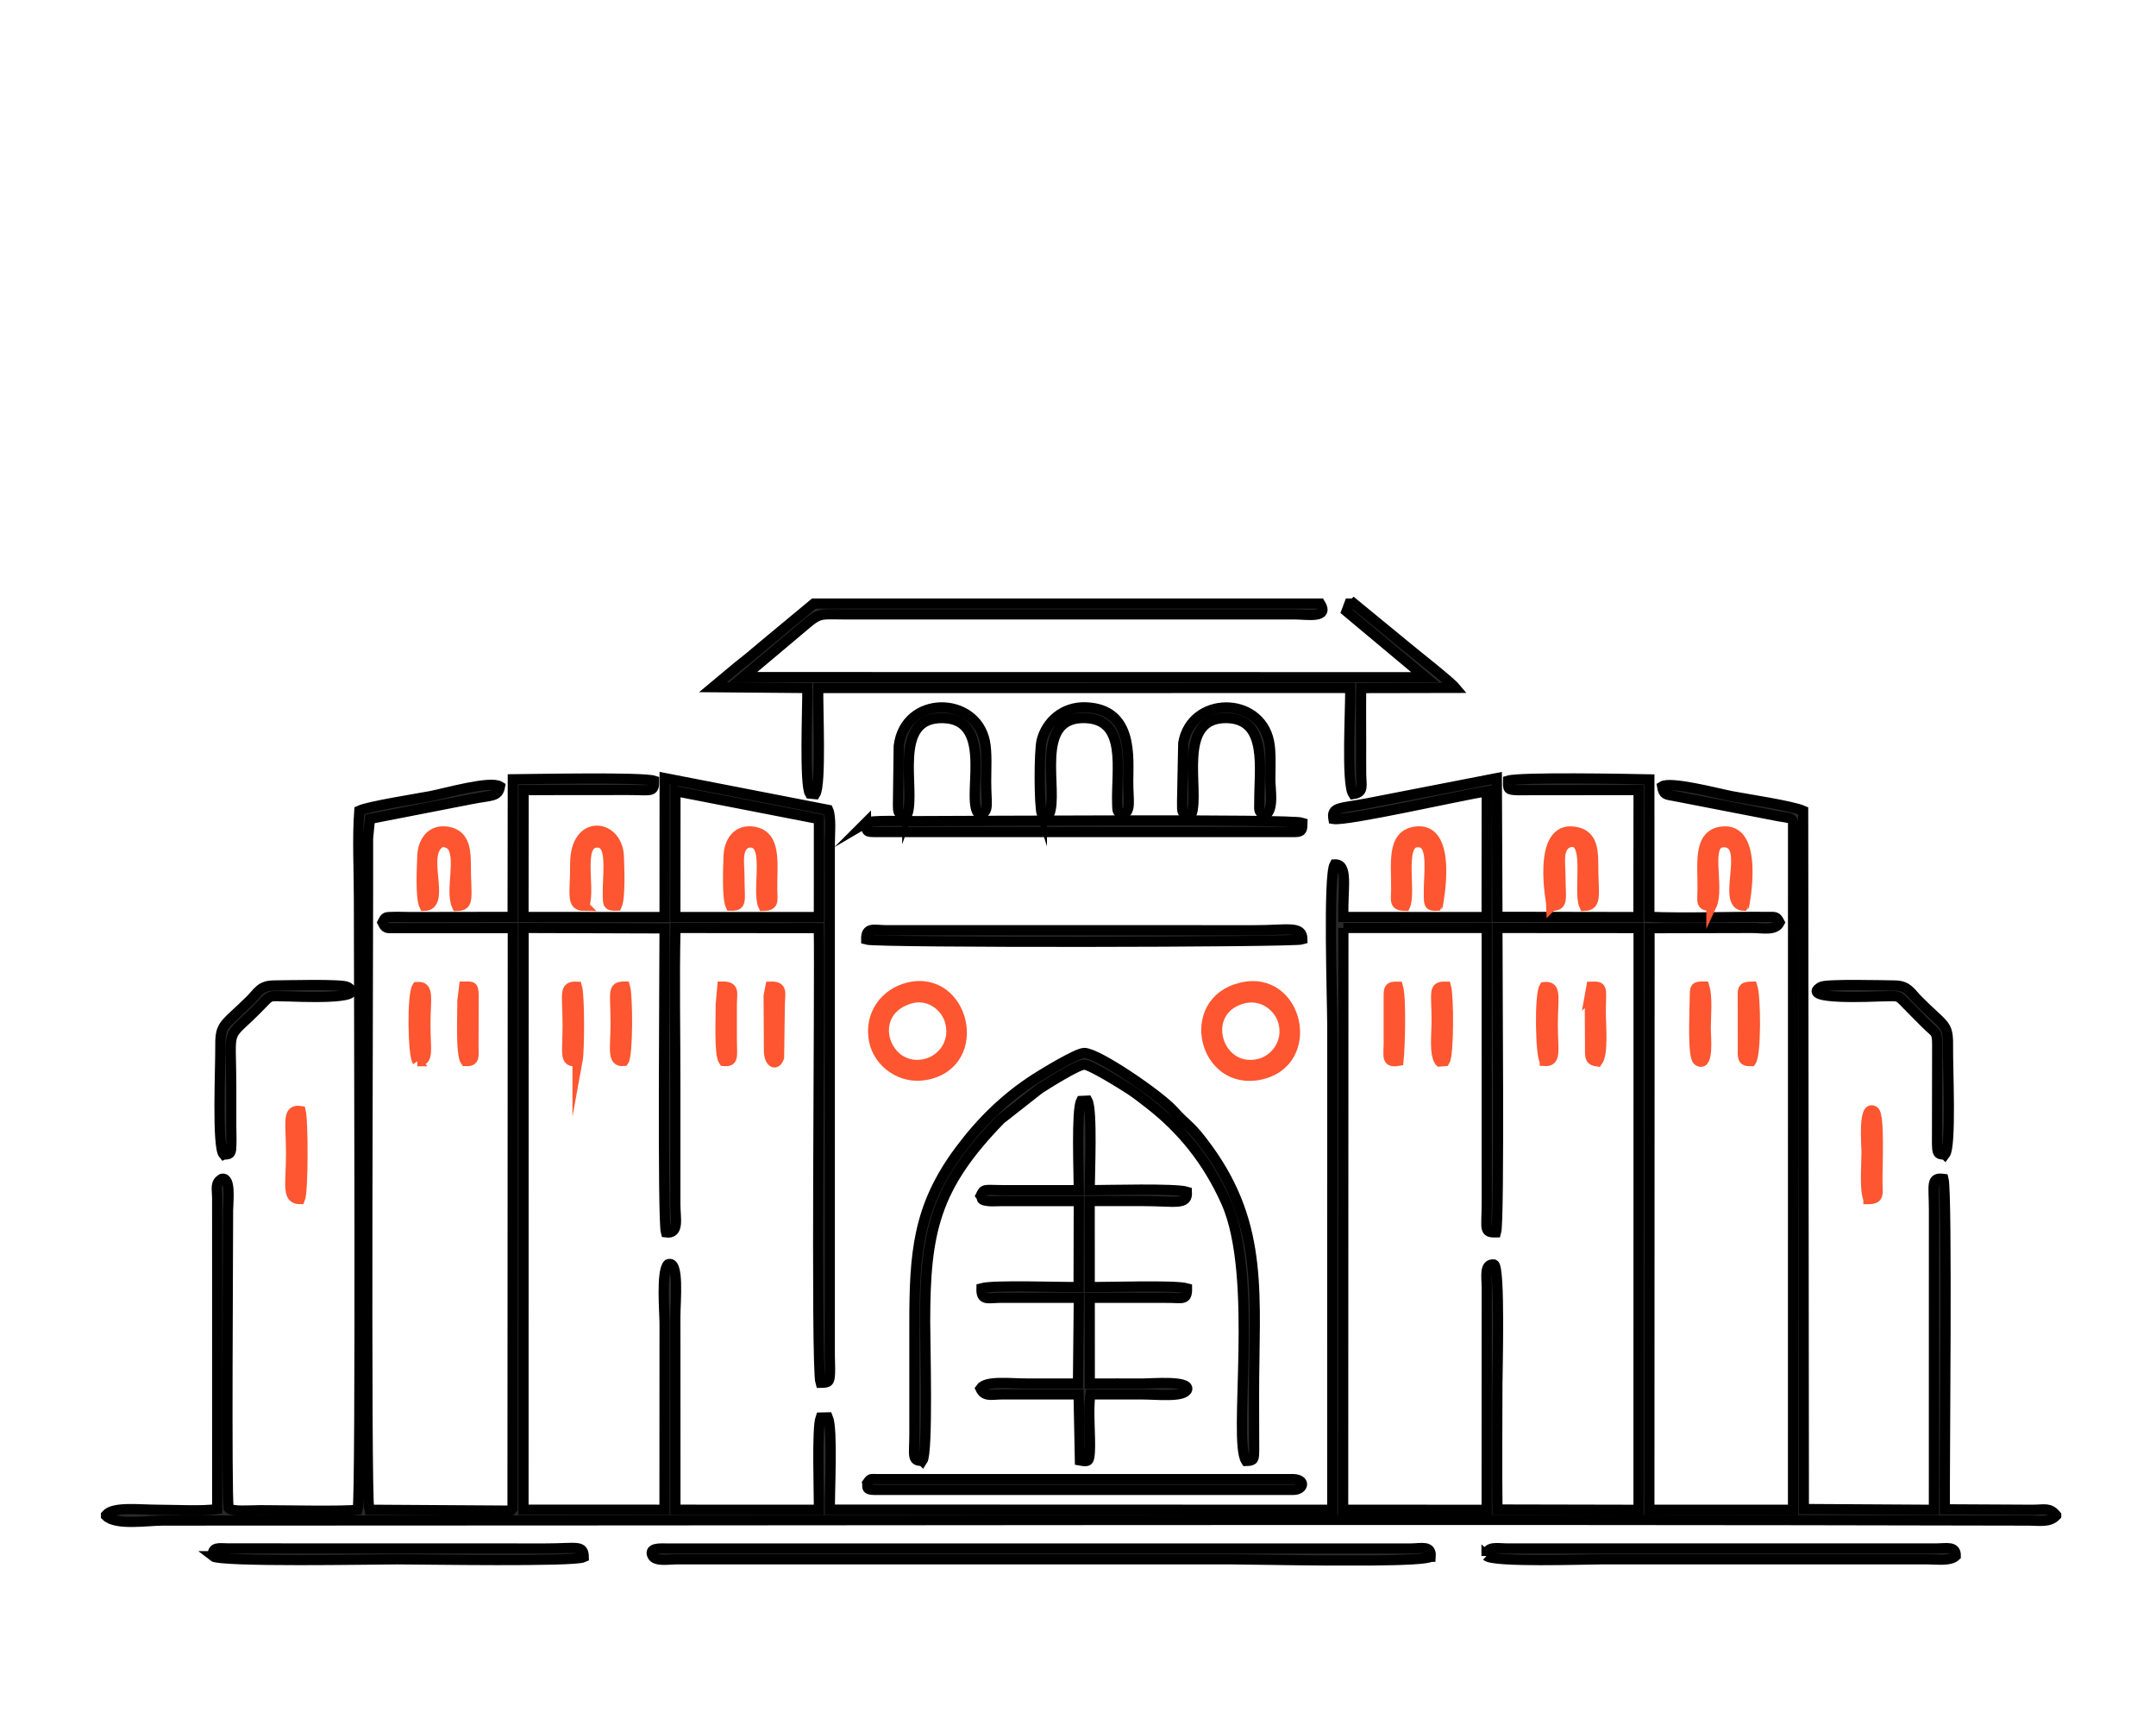 <?xml version="1.0" encoding="UTF-8"?>
<!DOCTYPE svg PUBLIC "-//W3C//DTD SVG 1.1//EN" "http://www.w3.org/Graphics/SVG/1.1/DTD/svg11.dtd">
<!-- Creator: CorelDRAW -->
<svg xmlns="http://www.w3.org/2000/svg" xml:space="preserve" width="42.333mm" height="33.867mm" version="1.1" style="shape-rendering:geometricPrecision; text-rendering:geometricPrecision; image-rendering:optimizeQuality; fill-rule:evenodd; clip-rule:evenodd"
viewBox="0 0 4233.32 3386.66"
 xmlns:xlink="http://www.w3.org/1999/xlink"
 xmlns:xodm="http://www.corel.com/coreldraw/odm/2003">
 <defs>
  <style type="text/css">
   <![CDATA[
    .str0 {stroke:black;stroke-width:20;stroke-miterlimit:22.926}
    .str1 {stroke:#FD5631;stroke-width:20;stroke-miterlimit:22.926}
    .fil3 {fill:#2C2B2B}
    .fil0 {fill:#2A2A2A}
    .fil2 {fill:#2A2929}
    .fil1 {fill:#2A292A}
    .fil4 {fill:#FD5631}
   ]]>
  </style>
 </defs>
 <g id="Layer_x0020_1">
  <path class="fil0 str0" d="M2637.73 1821.83l281.43 0.04 0.07 539.89c-0.02,52.01 -6.62,58.3 18.39,57.74 6.99,-24.32 2.19,-525.38 2.58,-597.68l277.23 0.2 -0.17 1142.15 -277 -0.58c-1.1,-81.6 -0.13,-163.87 -0.13,-245.54 0,-24.57 5.8,-229.73 -6.6,-235.57 -19.75,-2.03 -14.43,23.94 -14.32,44.8l-0.13 436.89 -281.79 -0.16 0.44 -1142.18zm-1311.46 -268.64l281.73 54.87 -0.09 192.38 -281.86 -0.07 0.22 -247.18zm-319.93 1408.57c-6.17,5.38 1.53,3.12 -13.37,3.96l-267.97 -1.69c-7.4,-24.53 -1.71,-1129.8 -2.3,-1318.44l3.73 -37.91 200.02 -38.99c39.09,-7.81 51.48,-3.6 55.33,-24.73 -18.95,-12.04 -106.56,13.3 -136.5,19.02 -26.36,5.03 -121.27,19.86 -139.79,28.45 -4.05,52.7 -0.72,118.69 -0.72,172.92 0,137.91 4.13,1180.04 -2.46,1199.65 -26.76,3.55 -148.86,0.95 -191.87,0.95 -17.77,0 -55.31,3.26 -61.65,-4.21 -4.21,-31.61 -1.01,-501.76 -1,-584.58 0,-16 6.4,-65.38 -11.92,-61.96 -13.94,7.88 -9.71,19.14 -9.46,36.72l0.05 611.82c-29.78,4.39 -81.77,1.36 -113.95,1.36 -40.14,0 -89.54,-6.81 -104.37,10.17l0 1.74c19.29,19.41 81.45,9.21 111.57,9.21 1220.61,0 2443.4,-2.86 3663.64,0.01 21.58,0.05 40.76,4.29 53.98,-9.74l0 -0.62c-13.18,-15.76 -22.09,-10.92 -46.75,-10.79l-171.91 -0.89c-0.71,-81.2 5.19,-619.07 -2.58,-648.76 -25.61,-3.47 -18.74,11.54 -18.73,61.73l-0.09 587.98 -255.39 -1.52 -1.37 -1371.02c-21.86,-9.64 -111.36,-22.91 -140.39,-28.53 -27.89,-5.41 -120.03,-29.75 -136.6,-19.2 2.82,16.8 7.4,15.97 25.14,19.13l201.99 39.24c19.87,3.68 27.43,2.66 30.03,10.95l-0.06 1350.91 -282.09 -0.07 0.35 -1141.73 201.04 -0.46c22.59,0.04 45.81,6.04 54.39,-10.71 -6.49,-12.79 -7.88,-10.81 -25.29,-10.97 -73.33,-0.67 -159.93,2.82 -230.47,-0.13l-0.03 -269.94c-43.18,-0.84 -252.52,-4.82 -277.34,2.49 -0.26,16.8 -1.2,17.99 17.91,18.74l238.28 -0.24 -0.28 249.37 -276.87 -0.45 -1.22 -272.38 -254.77 49.59c-53.57,10.07 -70.31,6.64 -66.08,30.74 26.05,4.48 250.69,-46.55 301.02,-54.41l-0.17 246.92 -281.43 -0.2c-1.1,-58.17 10.19,-104.66 -17.03,-103.2 -13.05,22.9 -4.59,268.46 -4.59,315.61l-0.06 951.43 -986.44 -0.31c-0.59,-35.29 5.98,-157.89 -3.84,-181.08l-14.31 0.32c-7.66,21.37 -3.02,146.11 -3.43,181.06l-281.68 -0.09 -0.16 -379.11c0,-29.89 8.21,-112.5 -14.35,-102.67 -13.72,13.48 -6.77,93.62 -6.77,117.07l-0.16 364.73 -276.88 -0.11 0.17 -1142.09 276.84 0.85c0.11,69.77 -4.28,573.15 2.63,596.91 27.03,3.89 18.53,-27.98 18.52,-54.22l0 -233.93c0.04,-102.55 -2.1,-207.28 0.23,-309.6l281.47 0.32c2.45,107.14 -6.19,862.1 3.34,892.7 16.17,-0.14 17.67,-1.55 18.58,-18.08 0.59,-10.58 -0.35,-25.19 -0.37,-36.3l0 -1004.09c0,-15.77 3.18,-52.4 -3.13,-66.39l-321.13 -62.46 -0.16 272.86 -276.98 -0.05 0.17 -249.2 205.77 -0.2c46.48,0.09 50.64,5.34 50.41,-18.16 -23.18,-7.39 -234.27,-3.17 -277.34,-2.82l-0.35 270.17 -200.99 0.32c-10.45,-0.02 -22.55,-0.64 -32.73,-0.3 -16.08,0.53 -15.95,-0.82 -21.84,10.98 6.39,12.84 7.83,10.94 25.48,11.04l230.43 0.04 -0.55 1139.55z"/>
  <path class="fil1 str0" d="M2658.46 1184.93l-8.9 0 -5.75 15.36 154.51 129.23 -1338.92 -0.2 88.33 -74.22c66.89,-55.66 48.91,-48.89 113.4,-48.87l881.73 0c23.76,0.02 67.96,8.47 49.41,-21.3l-994.19 0 -99.26 82.4c-15.99,13.68 -32.6,27.56 -49.43,40.57l-49.46 41.24 185.32 1.58c0.43,36.24 -6.14,188.84 4.96,207.31l10.6 1.02c12.06,-18.91 4.91,-170.16 5.82,-208.28l1044.51 -0.14c0.84,39.8 -8.09,187.56 5.8,208.32 21.69,-3.25 15.94,-15.59 15.69,-39.28 -0.21,-19.19 -0.07,-38.43 -0.07,-57.63 0,-36.99 -0.45,-74.26 0.14,-111.22l185.17 -0.35c-11.21,-13.48 -79.13,-66.3 -98.9,-82.98l-100.51 -82.56z"/>
  <path class="fil2 str0" d="M1925.67 2347.36c5,6.4 -3.46,8.41 16.1,10.8 4.8,0.59 19.43,-0.12 25.23,-0.17l151.24 0.08 -0.41 168.67c-37.32,0.54 -166.64,-4.34 -190.7,2.39 -0.85,25.08 11.48,19.13 36.2,18.8l154.98 -0.02 -1.72 168.36c-33.06,-0.02 -66.11,-0.01 -99.17,-0.01 -34.9,0 -81.63,-6.35 -92.38,9.77 7.62,16.77 21.51,11.77 41.97,11.57l150.8 -0.02 2.61 129.7c16.33,2.94 18.17,2.47 19.44,-15.69 2.03,-29.04 -4.04,-84.6 1.27,-114.03 33.14,-0.02 66.28,-0.01 99.42,-0.01 31.87,0 84.81,6.54 90.57,-9.92 3.77,-17.78 -69.43,-11.37 -86.97,-11.37 -34.28,0 -68.59,-0.17 -104.35,0.06l-0.09 -168.43 158.59 0.1c23.46,0.36 32.87,4.92 32.45,-18.64 -23.14,-6.82 -153.92,-2.04 -191.09,-2.63l-0.07 -168.75c34.85,-0.07 69.71,-0.02 104.56,-0.02 63.97,0 88.11,9.11 86.35,-18.25 -22.24,-6.93 -155.45,-3.14 -190.89,-3.06 0,-31.05 5.72,-157.26 -4.38,-175.76l-12.49 0.56c-9.58,19.09 -4.51,142.3 -4.51,175.17l-151.23 -0.03c-36.12,-0.32 -34.74,-3 -41.33,10.78z"/>
  <path class="fil3 str0" d="M1811.16 2868c11.39,-16.51 5.33,-231.9 5.33,-272.32 0,-177.67 18.69,-265.01 148.3,-398.07l76.57 -60.1c13.86,-8.99 74.98,-47.37 87.61,-47.34 12.18,0.03 76.82,40.4 89.66,48.9 14.93,9.9 26.47,19.14 39.24,29.09 61.53,47.93 113.02,109.76 149.68,192.02 65.62,147.25 12.35,467.78 39.16,508.12 16.18,-0.27 15.35,-3.92 15.85,-20.49l-0.26 -108.17c0,-194.81 20.58,-330.84 -90.4,-483.98 -35.81,-49.41 -38.43,-42.46 -68.39,-75.65 -26.73,-29.63 -147.72,-112.67 -174.55,-112.81 -14.52,-0.08 -82.68,41.74 -96.4,50.59 -59.06,38.13 -105.78,84.06 -147.8,140.24 -82.95,110.94 -89.32,202.7 -89.33,341.26l0 215.93c-0.05,42.44 -5.78,53.65 15.73,52.78z"/>
  <path class="fil0 str0" d="M2809.16 3056.34c1.89,-23.17 -18.14,-16.26 -39.58,-16.26l-1461.14 0c-11.35,-0.02 -35.38,-1.9 -27.29,14.32 5.78,11.57 32.14,7.04 45.29,6.98l1090.45 -0.02c22.96,0 101.34,1.61 182.14,2.18l96.76 0c59.36,-0.58 106.31,-2.52 113.37,-7.2z"/>
  <path class="fil0 str0" d="M2918.8 3054.68c14.13,12.98 193.54,6.68 225.07,6.68l640.59 0.01c19.47,0.02 44.84,3.78 55.75,-6.65 0.48,-19.91 -17.66,-14.87 -37.64,-14.68l-842.32 0.01c-20.18,-0.15 -41.85,-5.58 -41.45,14.63z"/>
  <path class="fil0 str0" d="M1700.46 1615.07c0.18,19.2 1.43,18.4 21.85,18.4l820.55 0c14.16,0 14.17,-4.79 14.52,-18.23 -22.62,-7.77 -641.85,-3.26 -759.49,-3.15 -17.24,0.04 -88.59,-2.2 -97.43,2.98z"/>
  <path class="fil1 str0" d="M1700.74 1844.62c22.07,6.48 838.92,5.38 856.59,-0.35 -0.23,-27.7 -27.91,-17.97 -93.65,-17.97l-723.42 -0.04c-24.76,-0.21 -40.11,-7.04 -39.52,18.36z"/>
  <path class="fil0 str0" d="M1722.31 2903.84c-15.17,0 -12.56,-1.39 -19.49,7.96 1.24,5.97 -4.56,13.29 14.1,13.29l822.34 0c20.85,0 25.87,-21.25 -1.8,-21.25l-815.15 0z"/>
  <path class="fil0 str0" d="M417.39 3055.29c14.54,11.93 319.65,6.07 362.02,6.07 49.71,0 347.27,5.15 366.85,-4.18 -0.56,-24.94 -12.7,-17.1 -75.34,-17.1l-622.81 -0.15c-19.74,-0.25 -30.9,-3.79 -30.72,15.36z"/>
  <path class="fil0 str0" d="M3818.96 2266.62c12.9,-16.52 5.39,-168.44 5.93,-214.42 0.51,-43.77 -7.9,-37.04 -59.22,-89.11 -14.41,-14.61 -19.86,-28.15 -45.73,-28.37 -21.36,-0.17 -134.2,-3.28 -144.49,2.74 -45.65,26.68 107.98,18.76 115.46,18.72 39.16,-0.21 33.2,-4.55 53.97,16.89 13.13,13.53 24.22,24.52 37.67,37.94 20.37,20.33 21.49,12.02 21.12,52l-0.31 183.78c0.62,15.19 0.46,20.52 15.6,19.83z"/>
  <path class="fil0 str0" d="M439.07 2266.6c15.12,0.65 14.65,-4.79 15.23,-19.82 0.42,-11.28 -0.24,-24.62 -0.25,-36.17 -0.01,-23.99 0,-47.99 0,-71.98 0,-134.99 -13.65,-90.54 58.87,-165.73 20.72,-21.5 14.9,-16.88 54.14,-16.69 7.79,0.04 159.67,7.8 115.34,-18.58 -10.6,-6.31 -122.51,-3 -144.36,-2.91 -26.81,0.11 -30.99,13.02 -46.09,28.04 -50.63,50.33 -59.66,46.52 -59.29,89.45 0.39,44.84 -6.85,198.99 6.41,214.39z"/>
  <path class="fil4 str1" d="M2438 1961.01c39.66,-11.82 73.62,14.73 81.92,45.77 10.87,40.65 -16.56,74.91 -48.3,82.13 -81.89,18.62 -118.09,-102.74 -33.62,-127.9zm-0.32 -22.16c-115.26,27.17 -74.58,194.55 36.48,170.97 113.85,-24.18 75.01,-197.25 -36.48,-170.97z"/>
  <path class="fil1 str0" d="M2045.72 1598.78l14.37 0.17c19.86,-45 -33.31,-194.48 72.58,-189.14 80.83,4.07 58.8,101.75 60.9,167.7 0.51,15.95 -0.33,16.45 10.99,22.25 17.09,-7.96 10.7,-25.53 10.7,-65.74 0,-46.56 10.44,-141.51 -82.62,-145.35 -45.3,-1.87 -78.17,28.34 -87.38,65.21 -5.13,20.53 -5.15,127.71 0.46,144.9z"/>
  <path class="fil4 str1" d="M1783.8 1961.4c40.57,-13.51 74.15,14.98 81.86,44.91 10.74,41.72 -15.93,73.68 -46.15,81.87 -79.96,21.67 -123.43,-97.58 -35.71,-126.78zm-0.85 -22.49c-42.69,10.63 -77.35,50.91 -66.55,104.86 8.31,41.49 52.15,76.41 102.85,66.29 115.97,-23.17 74.25,-198.67 -36.3,-171.15z"/>
  <path class="fil0 str0" d="M1781.48 1599.05c17.25,-49.08 -31.41,-192.03 70.44,-189.28 105.71,2.85 39.72,167.99 71.93,189.91 19.41,-5.92 12.48,-20.52 12.47,-65.66 0,-22.96 1.99,-56.71 -2.47,-78.34 -18.57,-90.16 -156.9,-91.19 -169.18,8.97l-1.49 112.75c0.1,20.22 -0.11,21.1 18.3,21.65z"/>
  <path class="fil0 str0" d="M2339.51 1599c16.99,-47.95 -31.15,-192.18 70.22,-189.24 80.24,2.33 62.43,100.11 62.9,164.13 0.12,17.93 -2.72,21.15 12.64,25.84 16.48,-11.13 9,-50.06 9,-69.31 0,-22.38 1.85,-53.53 -2.54,-74.78 -18.65,-90.24 -152.7,-88.82 -168.42,3.11l-2.28 115.16c0.07,22.03 -1.65,24.48 18.48,25.09z"/>
  <path class="fil4 str1" d="M3360.37 1778.57c17.88,-38.34 -17.24,-129.89 27.61,-124.98 49.1,5.37 -9.55,124.53 36.58,124.74 0.01,-0.01 32.09,-157.04 -45.11,-145.49 -45.86,6.87 -35.71,64.47 -36.39,113.7 -0.32,24.23 -4.29,32.08 17.31,32.03z"/>
  <path class="fil4 str1" d="M3046.75 1778.37c23.68,-0.23 17.25,-12.99 17.21,-57.21 -0.02,-27.29 -6.44,-55.22 13.82,-66.39 48.41,-18.04 19.52,94.23 33.12,123.79 25.96,-1 17.18,-23.54 17.34,-82.73 0.08,-33.19 -4.66,-57.95 -36.54,-62.94 -76.54,-11.99 -44.95,145.47 -44.95,145.48z"/>
  <path class="fil4 str1" d="M1434.62 1778.1c23.53,0.67 17.28,-9.11 17.23,-56.94 -0.03,-27.25 -6.55,-55.66 14.11,-66.14 50.42,-12.43 18.44,91.64 32.81,123.47 21.92,-0.37 17.74,-10.59 17.47,-31.95 -0.64,-50.4 9.48,-106.24 -36.73,-113.71 -31.28,-5.06 -47.94,18.73 -48.91,48.56 -0.76,23.18 -3.24,80.45 4.02,96.71z"/>
  <path class="fil4 str1" d="M2758.98 1778.36c12.97,-29.2 -15.88,-134.83 30.8,-124.33 25.74,5.79 14.94,64.07 15.8,103.51 0.36,17.11 -0.32,21.87 17.35,20.54 0.01,-0.01 32.64,-157.34 -44.57,-145.3 -46.46,7.25 -36.2,63.05 -36.88,113.75 -0.29,21.41 -4.66,31.73 17.5,31.83z"/>
  <path class="fil4 str1" d="M1146.91 1778.39c14.4,-32.61 -18.05,-134.72 32.76,-123.49 22.85,8.44 12.99,65.3 13.81,102.59 0.37,17.06 -0.39,21.18 17.55,20.6 7.29,-16.25 4.88,-73.52 4.08,-96.7 -2.21,-64.09 -85.84,-75.47 -85.66,14.44 0.12,59.76 -8.64,82.36 17.46,82.56z"/>
  <path class="fil4 str1" d="M833.25 1778.4c39.29,-0.72 1.83,-82.65 21.59,-114.25 7.97,-12.95 16.66,-14.14 30.62,-5.72 22.15,23.72 -2.45,89.85 11.82,120.26 25.88,-0.42 17.18,-18.03 17.28,-82.88 0.05,-32.14 -5.22,-58.01 -36.07,-62.97 -31.58,-5.07 -48.26,19.06 -49.26,48.52 -0.82,24.05 -3.85,80.16 4.02,97.04z"/>
  <path class="fil4 str1" d="M590.44 2181.32c-27.71,-4.31 -18.91,21.4 -18.91,83.27 0,60.41 -9.31,89.5 17.48,89.58 6.43,-15.38 6.26,-153.22 1.43,-172.85z"/>
  <path class="fil4 str1" d="M3668.66 2354.21c22.06,-0.11 17.94,-10.65 17.65,-31.84 -0.4,-29.02 4.81,-133.04 -6.3,-140.65 -22.4,-15.38 -14.98,66.67 -14.98,79.27 0,25 -4.36,74.22 3.63,93.22z"/>
  <path class="fil4 str1" d="M3438.35 2083.36c10.06,-14.66 9.03,-126.32 2.44,-146.43 -20.76,-0.08 -18.95,5.73 -18.73,25.11l0.1 94.07c-0.09,18.97 -2.35,27.95 16.19,27.25z"/>
  <path class="fil4 str1" d="M3346.34 1936.85c-18.47,-0.25 -18.38,1.32 -18.55,21.52 -0.25,28.18 -4.9,116.61 6.23,124.01 21.94,14.57 15.16,-49.19 15.16,-62.51 0.01,-25.08 3.86,-62.23 -2.84,-83.02z"/>
  <path class="fil4 str1" d="M1134.03 2082.74c3.73,-20.31 4.2,-127.77 -1.22,-145.59 -26.57,-1.21 -18.22,12.63 -18.22,75.52 -0.01,56.33 -7.69,74.68 19.44,70.07z"/>
  <path class="fil4 str1" d="M819.46 2083.42c23.42,0.35 15.82,-21.98 15.82,-70.75 0,-53.25 8.1,-77.02 -16.28,-74.91 -10.19,15.46 -8.15,133.75 0.46,145.66z"/>
  <path class="fil4 str1" d="M3033.08 2083.02c23.31,1.52 15.78,-20.89 15.77,-70.35 0,-54.57 8.17,-77.48 -16.55,-74.77 -9.71,15.35 -7.63,133.77 0.78,145.12z"/>
  <path class="fil4 str1" d="M1224.65 2082.96c8.48,-12.1 7.98,-128.01 2.52,-146.05 -26.14,-0.16 -18.37,10 -18.37,72.16 0,49.24 -7.9,76.27 15.85,73.89z"/>
  <path class="fil4 str1" d="M2826.79 2083.96l9.95 -0.74c8.21,-12.34 7.82,-128.08 2.51,-146.14 -25.92,-0.59 -18.35,8.83 -18.34,68.39 0,24.16 -5.01,63.42 5.88,78.49z"/>
  <path class="fil4 str1" d="M2726.72 1958.69l0.05 89.97c-0.05,25.2 -5.24,38.39 19.16,34.01 3.06,-28.72 5.39,-123.91 -1.01,-145.55 -17.91,-0.56 -18.23,3.8 -18.2,21.57z"/>
  <path class="fil4 str1" d="M907.86 1965.83c0.65,16.21 -3.91,103.44 6.19,117.32 19.56,1.31 15.53,-10.92 15.57,-30.89l0.4 -97.37c-0.77,-19.1 -1.94,-18.27 -18.68,-17.95l-3.48 28.89z"/>
  <path class="fil4 str1" d="M3121.61 1955l0.55 108.06c0.01,14.81 1.42,18.94 14.66,20.84 11.78,-15.6 6.2,-74.56 6.26,-96.43 0.12,-48.07 5.53,-51.08 -18.25,-50.38l-3.22 17.91z"/>
  <path class="fil4 str1" d="M1415.14 1973.05c0.59,20.2 -3.65,96.54 5.85,109.96 20.6,1.87 15.89,-8.35 15.89,-45.15l0 -64.78c0,-24.15 6.52,-36.32 -18.55,-36.19l-3.19 36.16z"/>
  <path class="fil4 str1" d="M1509.27 1954.98l0.6 108.08c0,18.99 11.8,33.03 19.79,13.23l1.46 -103.29c0.33,-24 6.4,-36.79 -18.32,-35.95l-3.53 17.93z"/>
 </g>
</svg>
